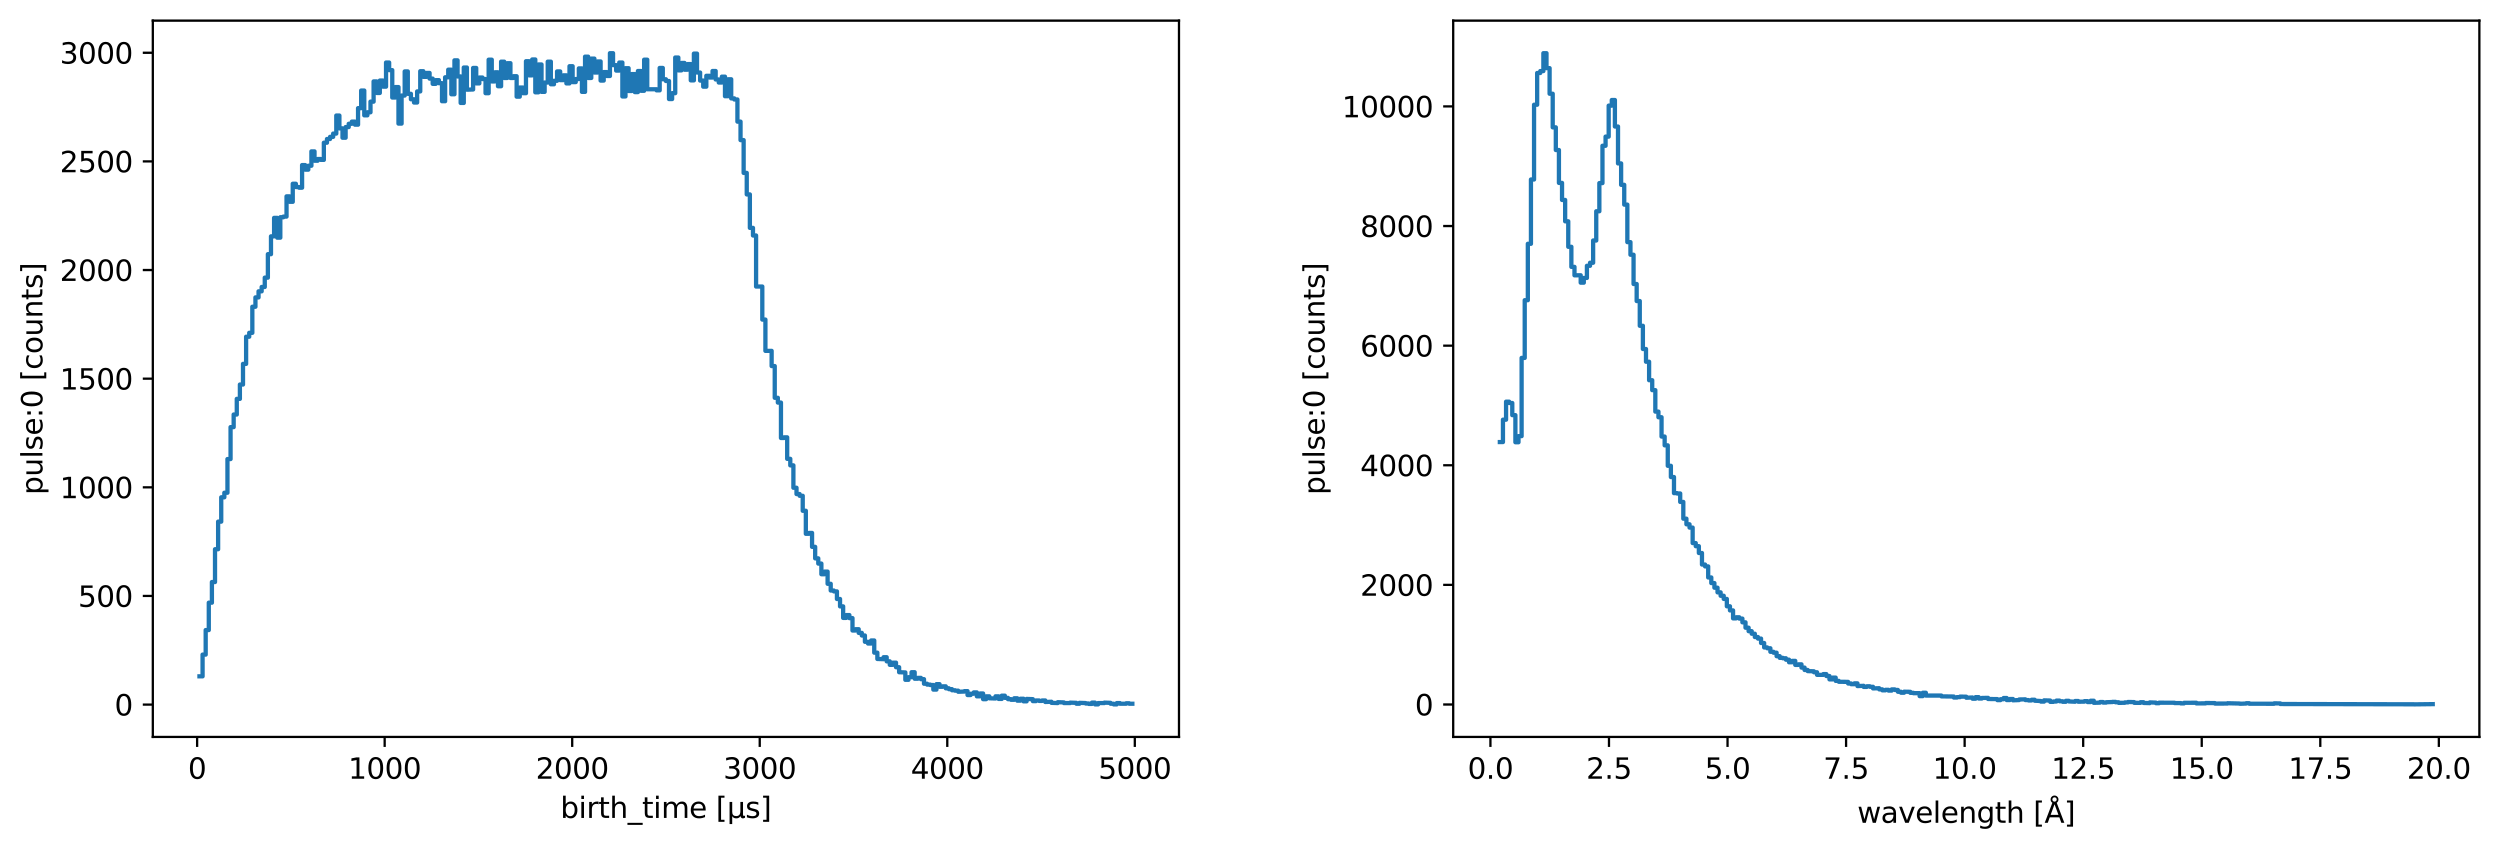 <?xml version="1.0" encoding="utf-8" standalone="no"?>
<!DOCTYPE svg PUBLIC "-//W3C//DTD SVG 1.1//EN"
  "http://www.w3.org/Graphics/SVG/1.1/DTD/svg11.dtd">
<svg xmlns:xlink="http://www.w3.org/1999/xlink" width="872.4pt" height="296.4pt" viewBox="0 0 872.4 296.4" xmlns="http://www.w3.org/2000/svg" version="1.1">
 <defs>
  <style type="text/css">*{stroke-linejoin: round; stroke-linecap: butt}</style>
 </defs>
 <g id="figure_1">
  <g id="patch_1">
   <path d="M 0 296.4 
L 872.4 296.4 
L 872.4 0 
L 0 0 
z
" style="fill: #ffffff"/>
  </g>
  <g id="axes_1">
   <g id="patch_2">
    <path d="M 53.328 257.159 
L 411.419 257.159 
L 411.419 7.2 
L 53.328 7.2 
z
" style="fill: #ffffff"/>
   </g>
   <g id="matplotlib.axis_1">
    <g id="xtick_1">
     <g id="line2d_1">
      <defs>
       <path id="m3164c99d80" d="M 0 0 
L 0 3.5 
" style="stroke: #000000; stroke-width: 0.8"/>
      </defs>
      <g>
       <use xlink:href="#m3164c99d80" x="68.789" y="257.159" style="stroke: #000000; stroke-width: 0.8"/>
      </g>
     </g>
     <g id="text_1">
      <!-- 0 -->
      <g transform="translate(65.608 271.757) scale(0.1 -0.1)">
       <defs>
        <path id="DejaVuSans-30" d="M 2034 4250 
Q 1547 4250 1301 3770 
Q 1056 3291 1056 2328 
Q 1056 1369 1301 889 
Q 1547 409 2034 409 
Q 2525 409 2770 889 
Q 3016 1369 3016 2328 
Q 3016 3291 2770 3770 
Q 2525 4250 2034 4250 
z
M 2034 4750 
Q 2819 4750 3233 4129 
Q 3647 3509 3647 2328 
Q 3647 1150 3233 529 
Q 2819 -91 2034 -91 
Q 1250 -91 836 529 
Q 422 1150 422 2328 
Q 422 3509 836 4129 
Q 1250 4750 2034 4750 
z
" transform="scale(0.016)"/>
       </defs>
       <use xlink:href="#DejaVuSans-30"/>
      </g>
     </g>
    </g>
    <g id="xtick_2">
     <g id="line2d_2">
      <g>
       <use xlink:href="#m3164c99d80" x="134.232" y="257.159" style="stroke: #000000; stroke-width: 0.8"/>
      </g>
     </g>
     <g id="text_2">
      <!-- 1000 -->
      <g transform="translate(121.507 271.757) scale(0.1 -0.1)">
       <defs>
        <path id="DejaVuSans-31" d="M 794 531 
L 1825 531 
L 1825 4091 
L 703 3866 
L 703 4441 
L 1819 4666 
L 2450 4666 
L 2450 531 
L 3481 531 
L 3481 0 
L 794 0 
L 794 531 
z
" transform="scale(0.016)"/>
       </defs>
       <use xlink:href="#DejaVuSans-31"/>
       <use xlink:href="#DejaVuSans-30" transform="translate(63.623 0)"/>
       <use xlink:href="#DejaVuSans-30" transform="translate(127.246 0)"/>
       <use xlink:href="#DejaVuSans-30" transform="translate(190.869 0)"/>
      </g>
     </g>
    </g>
    <g id="xtick_3">
     <g id="line2d_3">
      <g>
       <use xlink:href="#m3164c99d80" x="199.675" y="257.159" style="stroke: #000000; stroke-width: 0.8"/>
      </g>
     </g>
     <g id="text_3">
      <!-- 2000 -->
      <g transform="translate(186.95 271.757) scale(0.1 -0.1)">
       <defs>
        <path id="DejaVuSans-32" d="M 1228 531 
L 3431 531 
L 3431 0 
L 469 0 
L 469 531 
Q 828 903 1448 1529 
Q 2069 2156 2228 2338 
Q 2531 2678 2651 2914 
Q 2772 3150 2772 3378 
Q 2772 3750 2511 3984 
Q 2250 4219 1831 4219 
Q 1534 4219 1204 4116 
Q 875 4013 500 3803 
L 500 4441 
Q 881 4594 1212 4672 
Q 1544 4750 1819 4750 
Q 2544 4750 2975 4387 
Q 3406 4025 3406 3419 
Q 3406 3131 3298 2873 
Q 3191 2616 2906 2266 
Q 2828 2175 2409 1742 
Q 1991 1309 1228 531 
z
" transform="scale(0.016)"/>
       </defs>
       <use xlink:href="#DejaVuSans-32"/>
       <use xlink:href="#DejaVuSans-30" transform="translate(63.623 0)"/>
       <use xlink:href="#DejaVuSans-30" transform="translate(127.246 0)"/>
       <use xlink:href="#DejaVuSans-30" transform="translate(190.869 0)"/>
      </g>
     </g>
    </g>
    <g id="xtick_4">
     <g id="line2d_4">
      <g>
       <use xlink:href="#m3164c99d80" x="265.117" y="257.159" style="stroke: #000000; stroke-width: 0.8"/>
      </g>
     </g>
     <g id="text_4">
      <!-- 3000 -->
      <g transform="translate(252.392 271.757) scale(0.1 -0.1)">
       <defs>
        <path id="DejaVuSans-33" d="M 2597 2516 
Q 3050 2419 3304 2112 
Q 3559 1806 3559 1356 
Q 3559 666 3084 287 
Q 2609 -91 1734 -91 
Q 1441 -91 1130 -33 
Q 819 25 488 141 
L 488 750 
Q 750 597 1062 519 
Q 1375 441 1716 441 
Q 2309 441 2620 675 
Q 2931 909 2931 1356 
Q 2931 1769 2642 2001 
Q 2353 2234 1838 2234 
L 1294 2234 
L 1294 2753 
L 1863 2753 
Q 2328 2753 2575 2939 
Q 2822 3125 2822 3475 
Q 2822 3834 2567 4026 
Q 2313 4219 1838 4219 
Q 1578 4219 1281 4162 
Q 984 4106 628 3988 
L 628 4550 
Q 988 4650 1302 4700 
Q 1616 4750 1894 4750 
Q 2613 4750 3031 4423 
Q 3450 4097 3450 3541 
Q 3450 3153 3228 2886 
Q 3006 2619 2597 2516 
z
" transform="scale(0.016)"/>
       </defs>
       <use xlink:href="#DejaVuSans-33"/>
       <use xlink:href="#DejaVuSans-30" transform="translate(63.623 0)"/>
       <use xlink:href="#DejaVuSans-30" transform="translate(127.246 0)"/>
       <use xlink:href="#DejaVuSans-30" transform="translate(190.869 0)"/>
      </g>
     </g>
    </g>
    <g id="xtick_5">
     <g id="line2d_5">
      <g>
       <use xlink:href="#m3164c99d80" x="330.56" y="257.159" style="stroke: #000000; stroke-width: 0.8"/>
      </g>
     </g>
     <g id="text_5">
      <!-- 4000 -->
      <g transform="translate(317.835 271.757) scale(0.1 -0.1)">
       <defs>
        <path id="DejaVuSans-34" d="M 2419 4116 
L 825 1625 
L 2419 1625 
L 2419 4116 
z
M 2253 4666 
L 3047 4666 
L 3047 1625 
L 3713 1625 
L 3713 1100 
L 3047 1100 
L 3047 0 
L 2419 0 
L 2419 1100 
L 313 1100 
L 313 1709 
L 2253 4666 
z
" transform="scale(0.016)"/>
       </defs>
       <use xlink:href="#DejaVuSans-34"/>
       <use xlink:href="#DejaVuSans-30" transform="translate(63.623 0)"/>
       <use xlink:href="#DejaVuSans-30" transform="translate(127.246 0)"/>
       <use xlink:href="#DejaVuSans-30" transform="translate(190.869 0)"/>
      </g>
     </g>
    </g>
    <g id="xtick_6">
     <g id="line2d_6">
      <g>
       <use xlink:href="#m3164c99d80" x="396.003" y="257.159" style="stroke: #000000; stroke-width: 0.8"/>
      </g>
     </g>
     <g id="text_6">
      <!-- 5000 -->
      <g transform="translate(383.278 271.757) scale(0.1 -0.1)">
       <defs>
        <path id="DejaVuSans-35" d="M 691 4666 
L 3169 4666 
L 3169 4134 
L 1269 4134 
L 1269 2991 
Q 1406 3038 1543 3061 
Q 1681 3084 1819 3084 
Q 2600 3084 3056 2656 
Q 3513 2228 3513 1497 
Q 3513 744 3044 326 
Q 2575 -91 1722 -91 
Q 1428 -91 1123 -41 
Q 819 9 494 109 
L 494 744 
Q 775 591 1075 516 
Q 1375 441 1709 441 
Q 2250 441 2565 725 
Q 2881 1009 2881 1497 
Q 2881 1984 2565 2268 
Q 2250 2553 1709 2553 
Q 1456 2553 1204 2497 
Q 953 2441 691 2322 
L 691 4666 
z
" transform="scale(0.016)"/>
       </defs>
       <use xlink:href="#DejaVuSans-35"/>
       <use xlink:href="#DejaVuSans-30" transform="translate(63.623 0)"/>
       <use xlink:href="#DejaVuSans-30" transform="translate(127.246 0)"/>
       <use xlink:href="#DejaVuSans-30" transform="translate(190.869 0)"/>
      </g>
     </g>
    </g>
    <g id="text_7">
     <!-- birth_time [µs] -->
     <g transform="translate(195.553 285.435) scale(0.1 -0.1)">
      <defs>
       <path id="DejaVuSans-62" d="M 3116 1747 
Q 3116 2381 2855 2742 
Q 2594 3103 2138 3103 
Q 1681 3103 1420 2742 
Q 1159 2381 1159 1747 
Q 1159 1113 1420 752 
Q 1681 391 2138 391 
Q 2594 391 2855 752 
Q 3116 1113 3116 1747 
z
M 1159 2969 
Q 1341 3281 1617 3432 
Q 1894 3584 2278 3584 
Q 2916 3584 3314 3078 
Q 3713 2572 3713 1747 
Q 3713 922 3314 415 
Q 2916 -91 2278 -91 
Q 1894 -91 1617 61 
Q 1341 213 1159 525 
L 1159 0 
L 581 0 
L 581 4863 
L 1159 4863 
L 1159 2969 
z
" transform="scale(0.016)"/>
       <path id="DejaVuSans-69" d="M 603 3500 
L 1178 3500 
L 1178 0 
L 603 0 
L 603 3500 
z
M 603 4863 
L 1178 4863 
L 1178 4134 
L 603 4134 
L 603 4863 
z
" transform="scale(0.016)"/>
       <path id="DejaVuSans-72" d="M 2631 2963 
Q 2534 3019 2420 3045 
Q 2306 3072 2169 3072 
Q 1681 3072 1420 2755 
Q 1159 2438 1159 1844 
L 1159 0 
L 581 0 
L 581 3500 
L 1159 3500 
L 1159 2956 
Q 1341 3275 1631 3429 
Q 1922 3584 2338 3584 
Q 2397 3584 2469 3576 
Q 2541 3569 2628 3553 
L 2631 2963 
z
" transform="scale(0.016)"/>
       <path id="DejaVuSans-74" d="M 1172 4494 
L 1172 3500 
L 2356 3500 
L 2356 3053 
L 1172 3053 
L 1172 1153 
Q 1172 725 1289 603 
Q 1406 481 1766 481 
L 2356 481 
L 2356 0 
L 1766 0 
Q 1100 0 847 248 
Q 594 497 594 1153 
L 594 3053 
L 172 3053 
L 172 3500 
L 594 3500 
L 594 4494 
L 1172 4494 
z
" transform="scale(0.016)"/>
       <path id="DejaVuSans-68" d="M 3513 2113 
L 3513 0 
L 2938 0 
L 2938 2094 
Q 2938 2591 2744 2837 
Q 2550 3084 2163 3084 
Q 1697 3084 1428 2787 
Q 1159 2491 1159 1978 
L 1159 0 
L 581 0 
L 581 4863 
L 1159 4863 
L 1159 2956 
Q 1366 3272 1645 3428 
Q 1925 3584 2291 3584 
Q 2894 3584 3203 3211 
Q 3513 2838 3513 2113 
z
" transform="scale(0.016)"/>
       <path id="DejaVuSans-5f" d="M 3263 -1063 
L 3263 -1509 
L -63 -1509 
L -63 -1063 
L 3263 -1063 
z
" transform="scale(0.016)"/>
       <path id="DejaVuSans-6d" d="M 3328 2828 
Q 3544 3216 3844 3400 
Q 4144 3584 4550 3584 
Q 5097 3584 5394 3201 
Q 5691 2819 5691 2113 
L 5691 0 
L 5113 0 
L 5113 2094 
Q 5113 2597 4934 2840 
Q 4756 3084 4391 3084 
Q 3944 3084 3684 2787 
Q 3425 2491 3425 1978 
L 3425 0 
L 2847 0 
L 2847 2094 
Q 2847 2600 2669 2842 
Q 2491 3084 2119 3084 
Q 1678 3084 1418 2786 
Q 1159 2488 1159 1978 
L 1159 0 
L 581 0 
L 581 3500 
L 1159 3500 
L 1159 2956 
Q 1356 3278 1631 3431 
Q 1906 3584 2284 3584 
Q 2666 3584 2933 3390 
Q 3200 3197 3328 2828 
z
" transform="scale(0.016)"/>
       <path id="DejaVuSans-65" d="M 3597 1894 
L 3597 1613 
L 953 1613 
Q 991 1019 1311 708 
Q 1631 397 2203 397 
Q 2534 397 2845 478 
Q 3156 559 3463 722 
L 3463 178 
Q 3153 47 2828 -22 
Q 2503 -91 2169 -91 
Q 1331 -91 842 396 
Q 353 884 353 1716 
Q 353 2575 817 3079 
Q 1281 3584 2069 3584 
Q 2775 3584 3186 3129 
Q 3597 2675 3597 1894 
z
M 3022 2063 
Q 3016 2534 2758 2815 
Q 2500 3097 2075 3097 
Q 1594 3097 1305 2825 
Q 1016 2553 972 2059 
L 3022 2063 
z
" transform="scale(0.016)"/>
       <path id="DejaVuSans-20" transform="scale(0.016)"/>
       <path id="DejaVuSans-5b" d="M 550 4863 
L 1875 4863 
L 1875 4416 
L 1125 4416 
L 1125 -397 
L 1875 -397 
L 1875 -844 
L 550 -844 
L 550 4863 
z
" transform="scale(0.016)"/>
       <path id="DejaVuSans-b5" d="M 544 -1331 
L 544 3500 
L 1119 3500 
L 1119 1325 
Q 1119 872 1334 640 
Q 1550 409 1972 409 
Q 2434 409 2667 671 
Q 2900 934 2900 1459 
L 2900 3500 
L 3475 3500 
L 3475 806 
Q 3475 619 3529 530 
Q 3584 441 3700 441 
Q 3728 441 3778 458 
Q 3828 475 3916 513 
L 3916 50 
Q 3788 -22 3673 -56 
Q 3559 -91 3450 -91 
Q 3234 -91 3106 31 
Q 2978 153 2931 403 
Q 2775 156 2548 32 
Q 2322 -91 2016 -91 
Q 1697 -91 1473 31 
Q 1250 153 1119 397 
L 1119 -1331 
L 544 -1331 
z
" transform="scale(0.016)"/>
       <path id="DejaVuSans-73" d="M 2834 3397 
L 2834 2853 
Q 2591 2978 2328 3040 
Q 2066 3103 1784 3103 
Q 1356 3103 1142 2972 
Q 928 2841 928 2578 
Q 928 2378 1081 2264 
Q 1234 2150 1697 2047 
L 1894 2003 
Q 2506 1872 2764 1633 
Q 3022 1394 3022 966 
Q 3022 478 2636 193 
Q 2250 -91 1575 -91 
Q 1294 -91 989 -36 
Q 684 19 347 128 
L 347 722 
Q 666 556 975 473 
Q 1284 391 1588 391 
Q 1994 391 2212 530 
Q 2431 669 2431 922 
Q 2431 1156 2273 1281 
Q 2116 1406 1581 1522 
L 1381 1569 
Q 847 1681 609 1914 
Q 372 2147 372 2553 
Q 372 3047 722 3315 
Q 1072 3584 1716 3584 
Q 2034 3584 2315 3537 
Q 2597 3491 2834 3397 
z
" transform="scale(0.016)"/>
       <path id="DejaVuSans-5d" d="M 1947 4863 
L 1947 -844 
L 622 -844 
L 622 -397 
L 1369 -397 
L 1369 4416 
L 622 4416 
L 622 4863 
L 1947 4863 
z
" transform="scale(0.016)"/>
      </defs>
      <use xlink:href="#DejaVuSans-62"/>
      <use xlink:href="#DejaVuSans-69" transform="translate(63.477 0)"/>
      <use xlink:href="#DejaVuSans-72" transform="translate(91.26 0)"/>
      <use xlink:href="#DejaVuSans-74" transform="translate(132.373 0)"/>
      <use xlink:href="#DejaVuSans-68" transform="translate(171.582 0)"/>
      <use xlink:href="#DejaVuSans-5f" transform="translate(234.961 0)"/>
      <use xlink:href="#DejaVuSans-74" transform="translate(284.961 0)"/>
      <use xlink:href="#DejaVuSans-69" transform="translate(324.17 0)"/>
      <use xlink:href="#DejaVuSans-6d" transform="translate(351.953 0)"/>
      <use xlink:href="#DejaVuSans-65" transform="translate(449.365 0)"/>
      <use xlink:href="#DejaVuSans-20" transform="translate(510.889 0)"/>
      <use xlink:href="#DejaVuSans-5b" transform="translate(542.676 0)"/>
      <use xlink:href="#DejaVuSans-b5" transform="translate(581.689 0)"/>
      <use xlink:href="#DejaVuSans-73" transform="translate(645.312 0)"/>
      <use xlink:href="#DejaVuSans-5d" transform="translate(697.412 0)"/>
     </g>
    </g>
   </g>
   <g id="matplotlib.axis_2">
    <g id="ytick_1">
     <g id="line2d_7">
      <defs>
       <path id="m2132a48e85" d="M 0 0 
L -3.5 0 
" style="stroke: #000000; stroke-width: 0.8"/>
      </defs>
      <g>
       <use xlink:href="#m2132a48e85" x="53.328" y="245.873" style="stroke: #000000; stroke-width: 0.8"/>
      </g>
     </g>
     <g id="text_8">
      <!-- 0 -->
      <g transform="translate(39.966 249.672) scale(0.1 -0.1)">
       <use xlink:href="#DejaVuSans-30"/>
      </g>
     </g>
    </g>
    <g id="ytick_2">
     <g id="line2d_8">
      <g>
       <use xlink:href="#m2132a48e85" x="53.328" y="207.962" style="stroke: #000000; stroke-width: 0.8"/>
      </g>
     </g>
     <g id="text_9">
      <!-- 500 -->
      <g transform="translate(27.241 211.762) scale(0.1 -0.1)">
       <use xlink:href="#DejaVuSans-35"/>
       <use xlink:href="#DejaVuSans-30" transform="translate(63.623 0)"/>
       <use xlink:href="#DejaVuSans-30" transform="translate(127.246 0)"/>
      </g>
     </g>
    </g>
    <g id="ytick_3">
     <g id="line2d_9">
      <g>
       <use xlink:href="#m2132a48e85" x="53.328" y="170.052" style="stroke: #000000; stroke-width: 0.8"/>
      </g>
     </g>
     <g id="text_10">
      <!-- 1000 -->
      <g transform="translate(20.878 173.851) scale(0.1 -0.1)">
       <use xlink:href="#DejaVuSans-31"/>
       <use xlink:href="#DejaVuSans-30" transform="translate(63.623 0)"/>
       <use xlink:href="#DejaVuSans-30" transform="translate(127.246 0)"/>
       <use xlink:href="#DejaVuSans-30" transform="translate(190.869 0)"/>
      </g>
     </g>
    </g>
    <g id="ytick_4">
     <g id="line2d_10">
      <g>
       <use xlink:href="#m2132a48e85" x="53.328" y="132.142" style="stroke: #000000; stroke-width: 0.8"/>
      </g>
     </g>
     <g id="text_11">
      <!-- 1500 -->
      <g transform="translate(20.878 135.941) scale(0.1 -0.1)">
       <use xlink:href="#DejaVuSans-31"/>
       <use xlink:href="#DejaVuSans-35" transform="translate(63.623 0)"/>
       <use xlink:href="#DejaVuSans-30" transform="translate(127.246 0)"/>
       <use xlink:href="#DejaVuSans-30" transform="translate(190.869 0)"/>
      </g>
     </g>
    </g>
    <g id="ytick_5">
     <g id="line2d_11">
      <g>
       <use xlink:href="#m2132a48e85" x="53.328" y="94.231" style="stroke: #000000; stroke-width: 0.8"/>
      </g>
     </g>
     <g id="text_12">
      <!-- 2000 -->
      <g transform="translate(20.878 98.03) scale(0.1 -0.1)">
       <use xlink:href="#DejaVuSans-32"/>
       <use xlink:href="#DejaVuSans-30" transform="translate(63.623 0)"/>
       <use xlink:href="#DejaVuSans-30" transform="translate(127.246 0)"/>
       <use xlink:href="#DejaVuSans-30" transform="translate(190.869 0)"/>
      </g>
     </g>
    </g>
    <g id="ytick_6">
     <g id="line2d_12">
      <g>
       <use xlink:href="#m2132a48e85" x="53.328" y="56.321" style="stroke: #000000; stroke-width: 0.8"/>
      </g>
     </g>
     <g id="text_13">
      <!-- 2500 -->
      <g transform="translate(20.878 60.12) scale(0.1 -0.1)">
       <use xlink:href="#DejaVuSans-32"/>
       <use xlink:href="#DejaVuSans-35" transform="translate(63.623 0)"/>
       <use xlink:href="#DejaVuSans-30" transform="translate(127.246 0)"/>
       <use xlink:href="#DejaVuSans-30" transform="translate(190.869 0)"/>
      </g>
     </g>
    </g>
    <g id="ytick_7">
     <g id="line2d_13">
      <g>
       <use xlink:href="#m2132a48e85" x="53.328" y="18.41" style="stroke: #000000; stroke-width: 0.8"/>
      </g>
     </g>
     <g id="text_14">
      <!-- 3000 -->
      <g transform="translate(20.878 22.209) scale(0.1 -0.1)">
       <use xlink:href="#DejaVuSans-33"/>
       <use xlink:href="#DejaVuSans-30" transform="translate(63.623 0)"/>
       <use xlink:href="#DejaVuSans-30" transform="translate(127.246 0)"/>
       <use xlink:href="#DejaVuSans-30" transform="translate(190.869 0)"/>
      </g>
     </g>
    </g>
    <g id="text_15">
     <!-- pulse:0 [counts] -->
     <g transform="translate(14.798 172.66) rotate(-90) scale(0.1 -0.1)">
      <defs>
       <path id="DejaVuSans-70" d="M 1159 525 
L 1159 -1331 
L 581 -1331 
L 581 3500 
L 1159 3500 
L 1159 2969 
Q 1341 3281 1617 3432 
Q 1894 3584 2278 3584 
Q 2916 3584 3314 3078 
Q 3713 2572 3713 1747 
Q 3713 922 3314 415 
Q 2916 -91 2278 -91 
Q 1894 -91 1617 61 
Q 1341 213 1159 525 
z
M 3116 1747 
Q 3116 2381 2855 2742 
Q 2594 3103 2138 3103 
Q 1681 3103 1420 2742 
Q 1159 2381 1159 1747 
Q 1159 1113 1420 752 
Q 1681 391 2138 391 
Q 2594 391 2855 752 
Q 3116 1113 3116 1747 
z
" transform="scale(0.016)"/>
       <path id="DejaVuSans-75" d="M 544 1381 
L 544 3500 
L 1119 3500 
L 1119 1403 
Q 1119 906 1312 657 
Q 1506 409 1894 409 
Q 2359 409 2629 706 
Q 2900 1003 2900 1516 
L 2900 3500 
L 3475 3500 
L 3475 0 
L 2900 0 
L 2900 538 
Q 2691 219 2414 64 
Q 2138 -91 1772 -91 
Q 1169 -91 856 284 
Q 544 659 544 1381 
z
M 1991 3584 
L 1991 3584 
z
" transform="scale(0.016)"/>
       <path id="DejaVuSans-6c" d="M 603 4863 
L 1178 4863 
L 1178 0 
L 603 0 
L 603 4863 
z
" transform="scale(0.016)"/>
       <path id="DejaVuSans-3a" d="M 750 794 
L 1409 794 
L 1409 0 
L 750 0 
L 750 794 
z
M 750 3309 
L 1409 3309 
L 1409 2516 
L 750 2516 
L 750 3309 
z
" transform="scale(0.016)"/>
       <path id="DejaVuSans-63" d="M 3122 3366 
L 3122 2828 
Q 2878 2963 2633 3030 
Q 2388 3097 2138 3097 
Q 1578 3097 1268 2742 
Q 959 2388 959 1747 
Q 959 1106 1268 751 
Q 1578 397 2138 397 
Q 2388 397 2633 464 
Q 2878 531 3122 666 
L 3122 134 
Q 2881 22 2623 -34 
Q 2366 -91 2075 -91 
Q 1284 -91 818 406 
Q 353 903 353 1747 
Q 353 2603 823 3093 
Q 1294 3584 2113 3584 
Q 2378 3584 2631 3529 
Q 2884 3475 3122 3366 
z
" transform="scale(0.016)"/>
       <path id="DejaVuSans-6f" d="M 1959 3097 
Q 1497 3097 1228 2736 
Q 959 2375 959 1747 
Q 959 1119 1226 758 
Q 1494 397 1959 397 
Q 2419 397 2687 759 
Q 2956 1122 2956 1747 
Q 2956 2369 2687 2733 
Q 2419 3097 1959 3097 
z
M 1959 3584 
Q 2709 3584 3137 3096 
Q 3566 2609 3566 1747 
Q 3566 888 3137 398 
Q 2709 -91 1959 -91 
Q 1206 -91 779 398 
Q 353 888 353 1747 
Q 353 2609 779 3096 
Q 1206 3584 1959 3584 
z
" transform="scale(0.016)"/>
       <path id="DejaVuSans-6e" d="M 3513 2113 
L 3513 0 
L 2938 0 
L 2938 2094 
Q 2938 2591 2744 2837 
Q 2550 3084 2163 3084 
Q 1697 3084 1428 2787 
Q 1159 2491 1159 1978 
L 1159 0 
L 581 0 
L 581 3500 
L 1159 3500 
L 1159 2956 
Q 1366 3272 1645 3428 
Q 1925 3584 2291 3584 
Q 2894 3584 3203 3211 
Q 3513 2838 3513 2113 
z
" transform="scale(0.016)"/>
      </defs>
      <use xlink:href="#DejaVuSans-70"/>
      <use xlink:href="#DejaVuSans-75" transform="translate(63.477 0)"/>
      <use xlink:href="#DejaVuSans-6c" transform="translate(126.855 0)"/>
      <use xlink:href="#DejaVuSans-73" transform="translate(154.639 0)"/>
      <use xlink:href="#DejaVuSans-65" transform="translate(206.738 0)"/>
      <use xlink:href="#DejaVuSans-3a" transform="translate(268.262 0)"/>
      <use xlink:href="#DejaVuSans-30" transform="translate(301.953 0)"/>
      <use xlink:href="#DejaVuSans-20" transform="translate(365.576 0)"/>
      <use xlink:href="#DejaVuSans-5b" transform="translate(397.363 0)"/>
      <use xlink:href="#DejaVuSans-63" transform="translate(436.377 0)"/>
      <use xlink:href="#DejaVuSans-6f" transform="translate(491.357 0)"/>
      <use xlink:href="#DejaVuSans-75" transform="translate(552.539 0)"/>
      <use xlink:href="#DejaVuSans-6e" transform="translate(615.918 0)"/>
      <use xlink:href="#DejaVuSans-74" transform="translate(679.297 0)"/>
      <use xlink:href="#DejaVuSans-73" transform="translate(718.506 0)"/>
      <use xlink:href="#DejaVuSans-5d" transform="translate(770.605 0)"/>
     </g>
    </g>
   </g>
   <g id="line2d_14">
    <path d="M 69.605 236.016 
L 70.69 236.016 
L 70.69 228.434 
L 71.775 228.434 
L 71.775 219.866 
L 72.86 219.866 
L 72.86 210.313 
L 73.945 210.313 
L 73.945 203.11 
L 75.031 203.11 
L 75.031 191.661 
L 76.116 191.661 
L 76.116 182.032 
L 77.201 182.032 
L 77.201 173.54 
L 78.286 173.54 
L 78.286 171.948 
L 79.371 171.948 
L 79.371 160.195 
L 80.456 160.195 
L 80.456 149.05 
L 81.541 149.05 
L 81.541 144.652 
L 82.626 144.652 
L 82.626 139.193 
L 83.712 139.193 
L 83.712 134.189 
L 84.797 134.189 
L 84.797 126.986 
L 85.882 126.986 
L 85.882 117.508 
L 86.967 117.508 
L 86.967 116.143 
L 88.052 116.143 
L 88.052 107.045 
L 89.137 107.045 
L 89.137 103.785 
L 90.222 103.785 
L 90.222 101.662 
L 91.307 101.662 
L 91.307 100.145 
L 92.393 100.145 
L 92.393 96.885 
L 93.478 96.885 
L 93.478 88.696 
L 94.563 88.696 
L 94.563 82.479 
L 95.648 82.479 
L 95.648 76.034 
L 96.733 76.034 
L 96.733 82.934 
L 97.818 82.934 
L 97.818 75.807 
L 98.903 75.807 
L 98.903 75.579 
L 99.988 75.579 
L 99.988 68.528 
L 101.074 68.528 
L 101.074 70.423 
L 102.159 70.423 
L 102.159 64.13 
L 103.244 64.13 
L 103.244 65.267 
L 104.329 65.267 
L 104.329 65.495 
L 105.414 65.495 
L 105.414 57.61 
L 106.499 57.61 
L 106.499 59.202 
L 107.584 59.202 
L 107.584 57.837 
L 108.669 57.837 
L 108.669 52.833 
L 109.754 52.833 
L 109.754 56.093 
L 110.84 56.093 
L 110.84 55.487 
L 111.925 55.487 
L 111.925 55.79 
L 113.01 55.79 
L 113.01 49.8 
L 114.095 49.8 
L 114.095 48.511 
L 115.18 48.511 
L 115.18 47.753 
L 116.265 47.753 
L 116.265 46.616 
L 117.35 46.616 
L 117.35 40.322 
L 118.435 40.322 
L 118.435 44.796 
L 119.521 44.796 
L 119.521 48.056 
L 120.606 48.056 
L 120.606 44.341 
L 121.691 44.341 
L 121.691 43.204 
L 122.776 43.204 
L 122.776 42.445 
L 123.861 42.445 
L 123.861 43.507 
L 124.946 43.507 
L 124.946 37.744 
L 126.031 37.744 
L 126.031 31.603 
L 127.116 31.603 
L 127.116 40.247 
L 128.202 40.247 
L 128.202 39.185 
L 129.287 39.185 
L 129.287 35.47 
L 130.372 35.47 
L 130.372 28.418 
L 131.457 28.418 
L 131.457 32.437 
L 132.542 32.437 
L 132.542 28.115 
L 133.627 28.115 
L 133.627 30.238 
L 134.712 30.238 
L 134.712 21.822 
L 135.797 21.822 
L 135.797 24.476 
L 136.883 24.476 
L 136.883 34.029 
L 137.968 34.029 
L 137.968 30.39 
L 139.053 30.39 
L 139.053 43.128 
L 140.138 43.128 
L 140.138 33.347 
L 141.223 33.347 
L 141.223 24.931 
L 142.308 24.931 
L 142.308 32.74 
L 143.393 32.74 
L 143.393 34.636 
L 144.478 34.636 
L 144.478 35.773 
L 145.564 35.773 
L 145.564 31.906 
L 146.649 31.906 
L 146.649 24.855 
L 147.734 24.855 
L 147.734 26.826 
L 148.819 26.826 
L 148.819 25.461 
L 149.904 25.461 
L 149.904 27.433 
L 150.989 27.433 
L 150.989 29.253 
L 152.074 29.253 
L 152.074 27.964 
L 153.159 27.964 
L 153.159 29.025 
L 154.245 29.025 
L 154.245 35.318 
L 155.33 35.318 
L 155.33 26.978 
L 156.415 26.978 
L 156.415 24.324 
L 157.5 24.324 
L 157.5 32.892 
L 158.585 32.892 
L 158.585 21.064 
L 159.67 21.064 
L 159.67 26.675 
L 160.755 26.675 
L 160.755 35.925 
L 161.84 35.925 
L 161.84 23.566 
L 162.925 23.566 
L 162.925 31.3 
L 165.096 31.224 
L 165.096 23.718 
L 166.181 23.718 
L 166.181 29.101 
L 167.266 29.101 
L 167.266 27.054 
L 168.351 27.054 
L 168.351 27.584 
L 169.436 27.584 
L 169.436 32.513 
L 170.521 32.513 
L 170.521 20.836 
L 171.606 20.836 
L 171.606 28.418 
L 172.692 28.418 
L 172.692 25.234 
L 173.777 25.234 
L 173.777 30.087 
L 174.862 30.087 
L 174.862 21.519 
L 175.947 21.519 
L 175.947 27.205 
L 177.032 27.205 
L 177.032 22.05 
L 178.117 22.05 
L 178.117 27.205 
L 179.202 27.205 
L 179.202 26.599 
L 180.287 26.599 
L 180.287 33.726 
L 181.373 33.726 
L 181.373 30.541 
L 182.458 30.541 
L 182.458 32.513 
L 183.543 32.513 
L 183.543 21.367 
L 184.628 21.367 
L 184.628 26.296 
L 185.713 26.296 
L 185.713 20.761 
L 186.798 20.761 
L 186.798 32.21 
L 187.883 32.21 
L 187.883 22.504 
L 188.968 22.504 
L 188.968 32.058 
L 190.054 32.058 
L 190.054 28.798 
L 191.139 28.798 
L 191.139 21.519 
L 192.224 21.519 
L 192.224 29.404 
L 193.309 29.404 
L 193.309 28.191 
L 194.394 28.191 
L 194.394 24.931 
L 195.479 24.931 
L 195.479 27.964 
L 196.564 27.964 
L 196.564 26.296 
L 197.649 26.296 
L 197.649 29.101 
L 198.735 29.101 
L 198.735 23.111 
L 199.82 23.111 
L 199.82 28.646 
L 200.905 28.646 
L 200.905 27.584 
L 201.99 27.584 
L 201.99 23.869 
L 203.075 23.869 
L 203.075 32.058 
L 204.16 32.058 
L 204.16 19.775 
L 205.245 19.775 
L 205.245 27.205 
L 206.33 27.205 
L 206.33 20.457 
L 207.416 20.457 
L 207.416 25.31 
L 208.501 25.31 
L 208.501 21.443 
L 209.586 21.443 
L 209.586 28.115 
L 210.671 28.115 
L 210.671 25.158 
L 211.756 25.158 
L 211.756 26.523 
L 212.841 26.523 
L 212.841 18.562 
L 213.926 18.562 
L 213.926 22.732 
L 215.011 22.732 
L 215.011 24.627 
L 216.096 24.627 
L 216.096 21.822 
L 217.182 21.822 
L 217.182 33.65 
L 218.267 33.65 
L 218.267 23.793 
L 219.352 23.793 
L 219.352 31.755 
L 220.437 31.755 
L 220.437 25.841 
L 221.522 25.841 
L 221.522 32.134 
L 222.607 32.134 
L 222.607 24.779 
L 223.692 24.779 
L 223.692 31.679 
L 224.777 31.679 
L 224.777 20.836 
L 225.863 20.836 
L 225.863 31.148 
L 229.118 31.148 
L 229.118 31.527 
L 230.203 31.527 
L 230.203 23.718 
L 231.288 23.718 
L 231.288 27.66 
L 232.373 27.66 
L 232.373 28.267 
L 233.458 28.267 
L 233.458 34.56 
L 234.544 34.56 
L 234.544 32.513 
L 235.629 32.513 
L 235.629 20.078 
L 236.714 20.078 
L 236.714 24.552 
L 237.799 24.552 
L 237.799 21.974 
L 238.884 21.974 
L 238.884 24.324 
L 239.969 24.324 
L 239.969 22.353 
L 241.054 22.353 
L 241.054 28.039 
L 242.139 28.039 
L 242.139 18.713 
L 243.225 18.713 
L 243.225 25.31 
L 244.31 25.31 
L 244.31 28.115 
L 245.395 28.115 
L 245.395 30.238 
L 246.48 30.238 
L 246.48 26.447 
L 247.565 26.447 
L 247.565 27.054 
L 248.65 27.054 
L 248.65 24.779 
L 249.735 24.779 
L 249.735 27.736 
L 250.82 27.736 
L 250.82 28.798 
L 251.906 28.798 
L 251.906 26.75 
L 252.991 26.75 
L 252.991 33.574 
L 254.076 33.574 
L 254.076 27.66 
L 255.161 27.66 
L 255.161 34.333 
L 256.246 34.333 
L 256.246 34.712 
L 257.331 34.712 
L 257.331 42.445 
L 258.416 42.445 
L 258.416 48.89 
L 259.501 48.89 
L 259.501 60.339 
L 260.586 60.339 
L 260.586 67.845 
L 261.672 67.845 
L 261.672 79.522 
L 262.757 79.522 
L 262.757 82.176 
L 263.842 82.176 
L 263.842 99.993 
L 266.012 99.993 
L 266.012 111.518 
L 267.097 111.518 
L 267.097 122.436 
L 269.267 122.436 
L 269.267 127.744 
L 270.353 127.744 
L 270.353 138.814 
L 271.438 138.814 
L 271.438 140.482 
L 272.523 140.482 
L 272.523 152.841 
L 273.608 152.841 
L 273.608 152.613 
L 274.693 152.613 
L 274.693 160.119 
L 275.778 160.119 
L 275.778 162.394 
L 276.863 162.394 
L 276.863 170.204 
L 277.948 170.204 
L 277.948 172.402 
L 279.034 172.402 
L 279.034 173.009 
L 280.119 173.009 
L 280.119 178.241 
L 281.204 178.241 
L 281.204 186.278 
L 282.289 186.278 
L 282.289 185.974 
L 283.374 185.974 
L 283.374 190.827 
L 284.459 190.827 
L 284.459 194.845 
L 285.544 194.845 
L 285.544 196.665 
L 286.629 196.665 
L 286.629 200.38 
L 287.715 200.38 
L 287.715 199.471 
L 288.8 199.471 
L 288.8 203.717 
L 289.885 203.717 
L 289.885 206.067 
L 290.97 206.067 
L 290.97 206.37 
L 292.055 206.37 
L 292.055 209.024 
L 293.14 209.024 
L 293.14 211.602 
L 294.225 211.602 
L 294.225 215.62 
L 295.31 215.62 
L 295.31 214.635 
L 296.396 214.635 
L 296.396 215.696 
L 297.481 215.696 
L 297.481 220.018 
L 298.566 220.018 
L 298.566 219.563 
L 299.651 219.563 
L 299.651 220.852 
L 300.736 220.852 
L 300.736 221.762 
L 301.821 221.762 
L 301.821 223.961 
L 302.906 223.961 
L 302.906 224.567 
L 303.991 224.567 
L 303.991 223.506 
L 305.077 223.506 
L 305.077 227.752 
L 306.162 227.752 
L 306.162 229.951 
L 308.332 230.026 
L 308.332 229.344 
L 309.417 229.344 
L 309.417 230.785 
L 310.502 230.785 
L 310.502 231.998 
L 311.587 231.998 
L 311.587 231.24 
L 312.672 231.24 
L 312.672 232.832 
L 313.757 232.832 
L 313.757 234.576 
L 315.928 234.651 
L 315.928 237.229 
L 317.013 237.229 
L 317.013 236.32 
L 318.098 236.32 
L 318.098 234.576 
L 319.183 234.576 
L 319.183 236.85 
L 320.268 236.85 
L 320.268 236.547 
L 321.353 236.547 
L 321.353 237.002 
L 322.438 237.002 
L 322.438 238.594 
L 323.524 238.594 
L 323.524 238.897 
L 324.609 238.897 
L 324.609 239.049 
L 325.694 239.049 
L 325.694 240.641 
L 326.779 240.641 
L 326.779 238.746 
L 327.864 238.746 
L 327.864 239.656 
L 328.949 239.656 
L 328.949 239.504 
L 330.034 239.504 
L 330.034 240.186 
L 331.119 240.186 
L 331.119 240.49 
L 332.205 240.49 
L 332.205 240.869 
L 333.29 240.869 
L 333.29 241.02 
L 334.375 241.02 
L 334.375 241.4 
L 336.545 241.324 
L 336.545 241.172 
L 337.63 241.172 
L 337.63 242.537 
L 338.715 242.537 
L 338.715 242.082 
L 339.8 242.082 
L 339.8 241.627 
L 340.886 241.627 
L 340.886 242.992 
L 341.971 242.992 
L 341.971 242.006 
L 343.056 242.006 
L 343.056 243.977 
L 344.141 243.977 
L 344.141 242.992 
L 345.226 242.992 
L 345.226 243.674 
L 347.396 243.75 
L 347.396 242.992 
L 348.481 242.992 
L 348.481 243.902 
L 349.567 243.902 
L 349.567 242.764 
L 350.652 242.764 
L 350.652 243.522 
L 351.737 243.522 
L 351.737 243.977 
L 352.822 243.977 
L 352.822 244.205 
L 353.907 244.205 
L 353.907 243.674 
L 354.992 243.674 
L 354.992 244.508 
L 356.077 244.508 
L 356.077 243.826 
L 357.162 243.826 
L 357.162 244.736 
L 358.248 244.736 
L 358.248 243.902 
L 360.418 243.977 
L 360.418 244.66 
L 361.503 244.66 
L 361.503 244.432 
L 362.588 244.432 
L 362.588 244.584 
L 363.673 244.584 
L 363.673 244.432 
L 364.758 244.432 
L 364.758 244.963 
L 366.928 244.887 
L 366.928 245.266 
L 369.099 245.342 
L 369.099 245.039 
L 371.269 245.115 
L 371.269 245.342 
L 373.439 245.342 
L 373.439 245.191 
L 375.609 245.266 
L 375.609 245.57 
L 376.695 245.57 
L 376.695 245.266 
L 378.865 245.342 
L 378.865 245.494 
L 379.95 245.494 
L 379.95 245.645 
L 381.035 245.645 
L 381.035 245.191 
L 382.12 245.191 
L 382.12 245.797 
L 383.205 245.797 
L 383.205 245.342 
L 385.376 245.342 
L 385.376 245.191 
L 387.546 245.266 
L 387.546 245.57 
L 388.631 245.57 
L 388.631 245.797 
L 389.716 245.797 
L 389.716 245.342 
L 390.801 245.342 
L 390.801 245.57 
L 392.971 245.57 
L 392.971 245.418 
L 394.057 245.418 
L 394.057 245.57 
L 395.142 245.57 
L 395.142 245.57 
" clip-path="url(#p4c5212326d)" style="fill: none; stroke: #1f77b4; stroke-width: 1.5; stroke-linecap: square"/>
   </g>
   <g id="patch_3">
    <path d="M 53.328 257.159 
L 53.328 7.2 
" style="fill: none; stroke: #000000; stroke-width: 0.8; stroke-linejoin: miter; stroke-linecap: square"/>
   </g>
   <g id="patch_4">
    <path d="M 411.419 257.159 
L 411.419 7.2 
" style="fill: none; stroke: #000000; stroke-width: 0.8; stroke-linejoin: miter; stroke-linecap: square"/>
   </g>
   <g id="patch_5">
    <path d="M 53.328 257.159 
L 411.419 257.159 
" style="fill: none; stroke: #000000; stroke-width: 0.8; stroke-linejoin: miter; stroke-linecap: square"/>
   </g>
   <g id="patch_6">
    <path d="M 53.328 7.2 
L 411.419 7.2 
" style="fill: none; stroke: #000000; stroke-width: 0.8; stroke-linejoin: miter; stroke-linecap: square"/>
   </g>
  </g>
  <g id="axes_2">
   <g id="patch_7">
    <path d="M 507.109 257.159 
L 865.2 257.159 
L 865.2 7.2 
L 507.109 7.2 
z
" style="fill: #ffffff"/>
   </g>
   <g id="matplotlib.axis_3">
    <g id="xtick_7">
     <g id="line2d_15">
      <g>
       <use xlink:href="#m3164c99d80" x="520.101" y="257.159" style="stroke: #000000; stroke-width: 0.8"/>
      </g>
     </g>
     <g id="text_16">
      <!-- 0.0 -->
      <g transform="translate(512.149 271.757) scale(0.1 -0.1)">
       <defs>
        <path id="DejaVuSans-2e" d="M 684 794 
L 1344 794 
L 1344 0 
L 684 0 
L 684 794 
z
" transform="scale(0.016)"/>
       </defs>
       <use xlink:href="#DejaVuSans-30"/>
       <use xlink:href="#DejaVuSans-2e" transform="translate(63.623 0)"/>
       <use xlink:href="#DejaVuSans-30" transform="translate(95.41 0)"/>
      </g>
     </g>
    </g>
    <g id="xtick_8">
     <g id="line2d_16">
      <g>
       <use xlink:href="#m3164c99d80" x="561.47" y="257.159" style="stroke: #000000; stroke-width: 0.8"/>
      </g>
     </g>
     <g id="text_17">
      <!-- 2.5 -->
      <g transform="translate(553.519 271.757) scale(0.1 -0.1)">
       <use xlink:href="#DejaVuSans-32"/>
       <use xlink:href="#DejaVuSans-2e" transform="translate(63.623 0)"/>
       <use xlink:href="#DejaVuSans-35" transform="translate(95.41 0)"/>
      </g>
     </g>
    </g>
    <g id="xtick_9">
     <g id="line2d_17">
      <g>
       <use xlink:href="#m3164c99d80" x="602.84" y="257.159" style="stroke: #000000; stroke-width: 0.8"/>
      </g>
     </g>
     <g id="text_18">
      <!-- 5.0 -->
      <g transform="translate(594.888 271.757) scale(0.1 -0.1)">
       <use xlink:href="#DejaVuSans-35"/>
       <use xlink:href="#DejaVuSans-2e" transform="translate(63.623 0)"/>
       <use xlink:href="#DejaVuSans-30" transform="translate(95.41 0)"/>
      </g>
     </g>
    </g>
    <g id="xtick_10">
     <g id="line2d_18">
      <g>
       <use xlink:href="#m3164c99d80" x="644.209" y="257.159" style="stroke: #000000; stroke-width: 0.8"/>
      </g>
     </g>
     <g id="text_19">
      <!-- 7.5 -->
      <g transform="translate(636.258 271.757) scale(0.1 -0.1)">
       <defs>
        <path id="DejaVuSans-37" d="M 525 4666 
L 3525 4666 
L 3525 4397 
L 1831 0 
L 1172 0 
L 2766 4134 
L 525 4134 
L 525 4666 
z
" transform="scale(0.016)"/>
       </defs>
       <use xlink:href="#DejaVuSans-37"/>
       <use xlink:href="#DejaVuSans-2e" transform="translate(63.623 0)"/>
       <use xlink:href="#DejaVuSans-35" transform="translate(95.41 0)"/>
      </g>
     </g>
    </g>
    <g id="xtick_11">
     <g id="line2d_19">
      <g>
       <use xlink:href="#m3164c99d80" x="685.579" y="257.159" style="stroke: #000000; stroke-width: 0.8"/>
      </g>
     </g>
     <g id="text_20">
      <!-- 10.0 -->
      <g transform="translate(674.446 271.757) scale(0.1 -0.1)">
       <use xlink:href="#DejaVuSans-31"/>
       <use xlink:href="#DejaVuSans-30" transform="translate(63.623 0)"/>
       <use xlink:href="#DejaVuSans-2e" transform="translate(127.246 0)"/>
       <use xlink:href="#DejaVuSans-30" transform="translate(159.033 0)"/>
      </g>
     </g>
    </g>
    <g id="xtick_12">
     <g id="line2d_20">
      <g>
       <use xlink:href="#m3164c99d80" x="726.948" y="257.159" style="stroke: #000000; stroke-width: 0.8"/>
      </g>
     </g>
     <g id="text_21">
      <!-- 12.5 -->
      <g transform="translate(715.816 271.757) scale(0.1 -0.1)">
       <use xlink:href="#DejaVuSans-31"/>
       <use xlink:href="#DejaVuSans-32" transform="translate(63.623 0)"/>
       <use xlink:href="#DejaVuSans-2e" transform="translate(127.246 0)"/>
       <use xlink:href="#DejaVuSans-35" transform="translate(159.033 0)"/>
      </g>
     </g>
    </g>
    <g id="xtick_13">
     <g id="line2d_21">
      <g>
       <use xlink:href="#m3164c99d80" x="768.318" y="257.159" style="stroke: #000000; stroke-width: 0.8"/>
      </g>
     </g>
     <g id="text_22">
      <!-- 15.0 -->
      <g transform="translate(757.185 271.757) scale(0.1 -0.1)">
       <use xlink:href="#DejaVuSans-31"/>
       <use xlink:href="#DejaVuSans-35" transform="translate(63.623 0)"/>
       <use xlink:href="#DejaVuSans-2e" transform="translate(127.246 0)"/>
       <use xlink:href="#DejaVuSans-30" transform="translate(159.033 0)"/>
      </g>
     </g>
    </g>
    <g id="xtick_14">
     <g id="line2d_22">
      <g>
       <use xlink:href="#m3164c99d80" x="809.688" y="257.159" style="stroke: #000000; stroke-width: 0.8"/>
      </g>
     </g>
     <g id="text_23">
      <!-- 17.5 -->
      <g transform="translate(798.555 271.757) scale(0.1 -0.1)">
       <use xlink:href="#DejaVuSans-31"/>
       <use xlink:href="#DejaVuSans-37" transform="translate(63.623 0)"/>
       <use xlink:href="#DejaVuSans-2e" transform="translate(127.246 0)"/>
       <use xlink:href="#DejaVuSans-35" transform="translate(159.033 0)"/>
      </g>
     </g>
    </g>
    <g id="xtick_15">
     <g id="line2d_23">
      <g>
       <use xlink:href="#m3164c99d80" x="851.057" y="257.159" style="stroke: #000000; stroke-width: 0.8"/>
      </g>
     </g>
     <g id="text_24">
      <!-- 20.0 -->
      <g transform="translate(839.924 271.757) scale(0.1 -0.1)">
       <use xlink:href="#DejaVuSans-32"/>
       <use xlink:href="#DejaVuSans-30" transform="translate(63.623 0)"/>
       <use xlink:href="#DejaVuSans-2e" transform="translate(127.246 0)"/>
       <use xlink:href="#DejaVuSans-30" transform="translate(159.033 0)"/>
      </g>
     </g>
    </g>
    <g id="text_25">
     <!-- wavelength [Å] -->
     <g transform="translate(648.117 287.12) scale(0.1 -0.1)">
      <defs>
       <path id="DejaVuSans-77" d="M 269 3500 
L 844 3500 
L 1563 769 
L 2278 3500 
L 2956 3500 
L 3675 769 
L 4391 3500 
L 4966 3500 
L 4050 0 
L 3372 0 
L 2619 2869 
L 1863 0 
L 1184 0 
L 269 3500 
z
" transform="scale(0.016)"/>
       <path id="DejaVuSans-61" d="M 2194 1759 
Q 1497 1759 1228 1600 
Q 959 1441 959 1056 
Q 959 750 1161 570 
Q 1363 391 1709 391 
Q 2188 391 2477 730 
Q 2766 1069 2766 1631 
L 2766 1759 
L 2194 1759 
z
M 3341 1997 
L 3341 0 
L 2766 0 
L 2766 531 
Q 2569 213 2275 61 
Q 1981 -91 1556 -91 
Q 1019 -91 701 211 
Q 384 513 384 1019 
Q 384 1609 779 1909 
Q 1175 2209 1959 2209 
L 2766 2209 
L 2766 2266 
Q 2766 2663 2505 2880 
Q 2244 3097 1772 3097 
Q 1472 3097 1187 3025 
Q 903 2953 641 2809 
L 641 3341 
Q 956 3463 1253 3523 
Q 1550 3584 1831 3584 
Q 2591 3584 2966 3190 
Q 3341 2797 3341 1997 
z
" transform="scale(0.016)"/>
       <path id="DejaVuSans-76" d="M 191 3500 
L 800 3500 
L 1894 563 
L 2988 3500 
L 3597 3500 
L 2284 0 
L 1503 0 
L 191 3500 
z
" transform="scale(0.016)"/>
       <path id="DejaVuSans-67" d="M 2906 1791 
Q 2906 2416 2648 2759 
Q 2391 3103 1925 3103 
Q 1463 3103 1205 2759 
Q 947 2416 947 1791 
Q 947 1169 1205 825 
Q 1463 481 1925 481 
Q 2391 481 2648 825 
Q 2906 1169 2906 1791 
z
M 3481 434 
Q 3481 -459 3084 -895 
Q 2688 -1331 1869 -1331 
Q 1566 -1331 1297 -1286 
Q 1028 -1241 775 -1147 
L 775 -588 
Q 1028 -725 1275 -790 
Q 1522 -856 1778 -856 
Q 2344 -856 2625 -561 
Q 2906 -266 2906 331 
L 2906 616 
Q 2728 306 2450 153 
Q 2172 0 1784 0 
Q 1141 0 747 490 
Q 353 981 353 1791 
Q 353 2603 747 3093 
Q 1141 3584 1784 3584 
Q 2172 3584 2450 3431 
Q 2728 3278 2906 2969 
L 2906 3500 
L 3481 3500 
L 3481 434 
z
" transform="scale(0.016)"/>
       <path id="DejaVuSans-c5" d="M 2663 5081 
Q 2663 5278 2523 5417 
Q 2384 5556 2188 5556 
Q 1988 5556 1852 5420 
Q 1716 5284 1716 5081 
Q 1716 4884 1853 4746 
Q 1991 4609 2188 4609 
Q 2384 4609 2523 4746 
Q 2663 4884 2663 5081 
z
M 2188 4044 
L 1338 1722 
L 3041 1722 
L 2188 4044 
z
M 1716 4366 
Q 1525 4494 1428 4673 
Q 1331 4853 1331 5081 
Q 1331 5441 1579 5691 
Q 1828 5941 2188 5941 
Q 2544 5941 2795 5689 
Q 3047 5438 3047 5081 
Q 3047 4863 2948 4678 
Q 2850 4494 2663 4366 
L 4325 0 
L 3669 0 
L 3244 1197 
L 1141 1197 
L 716 0 
L 50 0 
L 1716 4366 
z
" transform="scale(0.016)"/>
      </defs>
      <use xlink:href="#DejaVuSans-77"/>
      <use xlink:href="#DejaVuSans-61" transform="translate(81.787 0)"/>
      <use xlink:href="#DejaVuSans-76" transform="translate(143.066 0)"/>
      <use xlink:href="#DejaVuSans-65" transform="translate(202.246 0)"/>
      <use xlink:href="#DejaVuSans-6c" transform="translate(263.77 0)"/>
      <use xlink:href="#DejaVuSans-65" transform="translate(291.553 0)"/>
      <use xlink:href="#DejaVuSans-6e" transform="translate(353.076 0)"/>
      <use xlink:href="#DejaVuSans-67" transform="translate(416.455 0)"/>
      <use xlink:href="#DejaVuSans-74" transform="translate(479.932 0)"/>
      <use xlink:href="#DejaVuSans-68" transform="translate(519.141 0)"/>
      <use xlink:href="#DejaVuSans-20" transform="translate(582.52 0)"/>
      <use xlink:href="#DejaVuSans-5b" transform="translate(614.307 0)"/>
      <use xlink:href="#DejaVuSans-c5" transform="translate(653.32 0)"/>
      <use xlink:href="#DejaVuSans-5d" transform="translate(721.729 0)"/>
     </g>
    </g>
   </g>
   <g id="matplotlib.axis_4">
    <g id="ytick_8">
     <g id="line2d_24">
      <g>
       <use xlink:href="#m2132a48e85" x="507.109" y="245.839" style="stroke: #000000; stroke-width: 0.8"/>
      </g>
     </g>
     <g id="text_26">
      <!-- 0 -->
      <g transform="translate(493.747 249.638) scale(0.1 -0.1)">
       <use xlink:href="#DejaVuSans-30"/>
      </g>
     </g>
    </g>
    <g id="ytick_9">
     <g id="line2d_25">
      <g>
       <use xlink:href="#m2132a48e85" x="507.109" y="204.098" style="stroke: #000000; stroke-width: 0.8"/>
      </g>
     </g>
     <g id="text_27">
      <!-- 2000 -->
      <g transform="translate(474.659 207.898) scale(0.1 -0.1)">
       <use xlink:href="#DejaVuSans-32"/>
       <use xlink:href="#DejaVuSans-30" transform="translate(63.623 0)"/>
       <use xlink:href="#DejaVuSans-30" transform="translate(127.246 0)"/>
       <use xlink:href="#DejaVuSans-30" transform="translate(190.869 0)"/>
      </g>
     </g>
    </g>
    <g id="ytick_10">
     <g id="line2d_26">
      <g>
       <use xlink:href="#m2132a48e85" x="507.109" y="162.358" style="stroke: #000000; stroke-width: 0.8"/>
      </g>
     </g>
     <g id="text_28">
      <!-- 4000 -->
      <g transform="translate(474.659 166.157) scale(0.1 -0.1)">
       <use xlink:href="#DejaVuSans-34"/>
       <use xlink:href="#DejaVuSans-30" transform="translate(63.623 0)"/>
       <use xlink:href="#DejaVuSans-30" transform="translate(127.246 0)"/>
       <use xlink:href="#DejaVuSans-30" transform="translate(190.869 0)"/>
      </g>
     </g>
    </g>
    <g id="ytick_11">
     <g id="line2d_27">
      <g>
       <use xlink:href="#m2132a48e85" x="507.109" y="120.617" style="stroke: #000000; stroke-width: 0.8"/>
      </g>
     </g>
     <g id="text_29">
      <!-- 6000 -->
      <g transform="translate(474.659 124.417) scale(0.1 -0.1)">
       <defs>
        <path id="DejaVuSans-36" d="M 2113 2584 
Q 1688 2584 1439 2293 
Q 1191 2003 1191 1497 
Q 1191 994 1439 701 
Q 1688 409 2113 409 
Q 2538 409 2786 701 
Q 3034 994 3034 1497 
Q 3034 2003 2786 2293 
Q 2538 2584 2113 2584 
z
M 3366 4563 
L 3366 3988 
Q 3128 4100 2886 4159 
Q 2644 4219 2406 4219 
Q 1781 4219 1451 3797 
Q 1122 3375 1075 2522 
Q 1259 2794 1537 2939 
Q 1816 3084 2150 3084 
Q 2853 3084 3261 2657 
Q 3669 2231 3669 1497 
Q 3669 778 3244 343 
Q 2819 -91 2113 -91 
Q 1303 -91 875 529 
Q 447 1150 447 2328 
Q 447 3434 972 4092 
Q 1497 4750 2381 4750 
Q 2619 4750 2861 4703 
Q 3103 4656 3366 4563 
z
" transform="scale(0.016)"/>
       </defs>
       <use xlink:href="#DejaVuSans-36"/>
       <use xlink:href="#DejaVuSans-30" transform="translate(63.623 0)"/>
       <use xlink:href="#DejaVuSans-30" transform="translate(127.246 0)"/>
       <use xlink:href="#DejaVuSans-30" transform="translate(190.869 0)"/>
      </g>
     </g>
    </g>
    <g id="ytick_12">
     <g id="line2d_28">
      <g>
       <use xlink:href="#m2132a48e85" x="507.109" y="78.877" style="stroke: #000000; stroke-width: 0.8"/>
      </g>
     </g>
     <g id="text_30">
      <!-- 8000 -->
      <g transform="translate(474.659 82.676) scale(0.1 -0.1)">
       <defs>
        <path id="DejaVuSans-38" d="M 2034 2216 
Q 1584 2216 1326 1975 
Q 1069 1734 1069 1313 
Q 1069 891 1326 650 
Q 1584 409 2034 409 
Q 2484 409 2743 651 
Q 3003 894 3003 1313 
Q 3003 1734 2745 1975 
Q 2488 2216 2034 2216 
z
M 1403 2484 
Q 997 2584 770 2862 
Q 544 3141 544 3541 
Q 544 4100 942 4425 
Q 1341 4750 2034 4750 
Q 2731 4750 3128 4425 
Q 3525 4100 3525 3541 
Q 3525 3141 3298 2862 
Q 3072 2584 2669 2484 
Q 3125 2378 3379 2068 
Q 3634 1759 3634 1313 
Q 3634 634 3220 271 
Q 2806 -91 2034 -91 
Q 1263 -91 848 271 
Q 434 634 434 1313 
Q 434 1759 690 2068 
Q 947 2378 1403 2484 
z
M 1172 3481 
Q 1172 3119 1398 2916 
Q 1625 2713 2034 2713 
Q 2441 2713 2670 2916 
Q 2900 3119 2900 3481 
Q 2900 3844 2670 4047 
Q 2441 4250 2034 4250 
Q 1625 4250 1398 4047 
Q 1172 3844 1172 3481 
z
" transform="scale(0.016)"/>
       </defs>
       <use xlink:href="#DejaVuSans-38"/>
       <use xlink:href="#DejaVuSans-30" transform="translate(63.623 0)"/>
       <use xlink:href="#DejaVuSans-30" transform="translate(127.246 0)"/>
       <use xlink:href="#DejaVuSans-30" transform="translate(190.869 0)"/>
      </g>
     </g>
    </g>
    <g id="ytick_13">
     <g id="line2d_29">
      <g>
       <use xlink:href="#m2132a48e85" x="507.109" y="37.136" style="stroke: #000000; stroke-width: 0.8"/>
      </g>
     </g>
     <g id="text_31">
      <!-- 10000 -->
      <g transform="translate(468.297 40.936) scale(0.1 -0.1)">
       <use xlink:href="#DejaVuSans-31"/>
       <use xlink:href="#DejaVuSans-30" transform="translate(63.623 0)"/>
       <use xlink:href="#DejaVuSans-30" transform="translate(127.246 0)"/>
       <use xlink:href="#DejaVuSans-30" transform="translate(190.869 0)"/>
       <use xlink:href="#DejaVuSans-30" transform="translate(254.492 0)"/>
      </g>
     </g>
    </g>
    <g id="text_32">
     <!-- pulse:0 [counts] -->
     <g transform="translate(462.217 172.66) rotate(-90) scale(0.1 -0.1)">
      <use xlink:href="#DejaVuSans-70"/>
      <use xlink:href="#DejaVuSans-75" transform="translate(63.477 0)"/>
      <use xlink:href="#DejaVuSans-6c" transform="translate(126.855 0)"/>
      <use xlink:href="#DejaVuSans-73" transform="translate(154.639 0)"/>
      <use xlink:href="#DejaVuSans-65" transform="translate(206.738 0)"/>
      <use xlink:href="#DejaVuSans-3a" transform="translate(268.262 0)"/>
      <use xlink:href="#DejaVuSans-30" transform="translate(301.953 0)"/>
      <use xlink:href="#DejaVuSans-20" transform="translate(365.576 0)"/>
      <use xlink:href="#DejaVuSans-5b" transform="translate(397.363 0)"/>
      <use xlink:href="#DejaVuSans-63" transform="translate(436.377 0)"/>
      <use xlink:href="#DejaVuSans-6f" transform="translate(491.357 0)"/>
      <use xlink:href="#DejaVuSans-75" transform="translate(552.539 0)"/>
      <use xlink:href="#DejaVuSans-6e" transform="translate(615.918 0)"/>
      <use xlink:href="#DejaVuSans-74" transform="translate(679.297 0)"/>
      <use xlink:href="#DejaVuSans-73" transform="translate(718.506 0)"/>
      <use xlink:href="#DejaVuSans-5d" transform="translate(770.605 0)"/>
     </g>
    </g>
   </g>
   <g id="line2d_30">
    <path d="M 523.386 154.26 
L 524.471 154.26 
L 524.471 146.455 
L 525.556 146.455 
L 525.556 140.173 
L 526.641 140.173 
L 526.641 140.632 
L 527.726 140.632 
L 527.726 144.869 
L 528.812 144.869 
L 528.812 154.323 
L 529.897 154.323 
L 529.897 152.194 
L 530.982 152.194 
L 530.982 124.896 
L 532.067 124.896 
L 532.067 104.756 
L 533.152 104.756 
L 533.152 85.075 
L 534.237 85.075 
L 534.237 62.64 
L 535.322 62.64 
L 535.322 36.552 
L 536.407 36.552 
L 536.407 25.47 
L 537.493 25.47 
L 537.493 24.802 
L 538.578 24.802 
L 538.578 18.562 
L 539.663 18.562 
L 539.663 23.779 
L 540.748 23.779 
L 540.748 32.712 
L 541.833 32.712 
L 541.833 44.441 
L 542.918 44.441 
L 542.918 52.351 
L 544.003 52.351 
L 544.003 63.829 
L 545.088 63.829 
L 545.088 69.777 
L 546.174 69.777 
L 546.174 77.228 
L 547.259 77.228 
L 547.259 86.119 
L 548.344 86.119 
L 548.344 93.131 
L 549.429 93.131 
L 549.429 96.074 
L 551.599 96.053 
L 551.599 98.641 
L 552.684 98.641 
L 552.684 96.992 
L 553.769 96.992 
L 553.769 92.756 
L 554.855 92.756 
L 554.855 91.691 
L 555.94 91.691 
L 555.94 83.927 
L 557.025 83.927 
L 557.025 73.722 
L 558.11 73.722 
L 558.11 63.892 
L 559.195 63.892 
L 559.195 50.869 
L 560.28 50.869 
L 560.28 47.676 
L 561.365 47.676 
L 561.365 36.865 
L 562.45 36.865 
L 562.45 34.903 
L 563.535 34.903 
L 563.535 44.149 
L 564.621 44.149 
L 564.621 57.026 
L 565.706 57.026 
L 565.706 64.497 
L 566.791 64.497 
L 566.791 71.405 
L 567.876 71.405 
L 567.876 84.491 
L 568.961 84.491 
L 568.961 88.895 
L 570.046 88.895 
L 570.046 99.1 
L 571.131 99.1 
L 571.131 105.048 
L 572.216 105.048 
L 572.216 113.688 
L 573.302 113.688 
L 573.302 121.786 
L 574.387 121.786 
L 574.387 126.231 
L 575.472 126.231 
L 575.472 132.68 
L 576.557 132.68 
L 576.557 136.145 
L 577.642 136.145 
L 577.642 143.637 
L 578.727 143.637 
L 578.727 145.599 
L 579.812 145.599 
L 579.812 152.34 
L 580.897 152.34 
L 580.897 155.408 
L 581.983 155.408 
L 581.983 162.546 
L 583.068 162.546 
L 583.068 166.469 
L 584.153 166.469 
L 584.153 172.083 
L 585.238 172.083 
L 585.238 172.209 
L 586.323 172.209 
L 586.323 175.151 
L 587.408 175.151 
L 587.408 180.995 
L 588.493 180.995 
L 588.493 182.957 
L 589.578 182.957 
L 589.578 184.105 
L 590.664 184.105 
L 590.664 189.51 
L 591.749 189.51 
L 591.749 190.595 
L 592.834 190.595 
L 592.834 192.975 
L 593.919 192.975 
L 593.919 197.002 
L 595.004 197.002 
L 595.004 197.649 
L 596.089 197.649 
L 596.089 201.51 
L 597.174 201.51 
L 597.174 203.472 
L 598.259 203.472 
L 598.259 205.079 
L 599.345 205.079 
L 599.345 206.707 
L 600.43 206.707 
L 600.43 207.897 
L 601.515 207.897 
L 601.515 209.003 
L 602.6 209.003 
L 602.6 211.57 
L 603.685 211.57 
L 603.685 213.01 
L 604.77 213.01 
L 604.77 215.786 
L 605.855 215.786 
L 605.855 215.41 
L 606.94 215.41 
L 606.94 215.869 
L 608.026 215.869 
L 608.026 217.163 
L 609.111 217.163 
L 609.111 219.041 
L 610.196 219.041 
L 610.196 220.252 
L 611.281 220.252 
L 611.281 221.149 
L 612.366 221.149 
L 612.366 222.297 
L 613.451 222.297 
L 613.451 222.84 
L 614.536 222.84 
L 614.536 224.384 
L 615.621 224.384 
L 615.621 225.929 
L 616.706 225.929 
L 616.706 226.221 
L 617.792 226.221 
L 617.792 227.452 
L 618.877 227.452 
L 618.877 227.765 
L 619.962 227.765 
L 619.962 228.976 
L 621.047 228.976 
L 621.047 229.56 
L 622.132 229.56 
L 622.132 229.706 
L 623.217 229.706 
L 623.217 230.207 
L 624.302 230.207 
L 624.302 231.104 
L 625.387 231.104 
L 625.387 230.624 
L 626.473 230.624 
L 626.473 232.023 
L 627.558 232.023 
L 627.558 231.835 
L 628.643 231.835 
L 628.643 232.962 
L 629.728 232.962 
L 629.728 233.797 
L 630.813 233.797 
L 630.813 234.193 
L 632.983 234.256 
L 632.983 234.59 
L 634.068 234.59 
L 634.068 235.487 
L 636.239 235.508 
L 636.239 235.237 
L 637.324 235.237 
L 637.324 235.905 
L 638.409 235.905 
L 638.409 237.073 
L 639.494 237.073 
L 639.494 236.468 
L 640.579 236.468 
L 640.579 237.595 
L 641.664 237.595 
L 641.664 237.908 
L 644.92 237.95 
L 644.92 238.513 
L 646.005 238.513 
L 646.005 238.764 
L 647.09 238.764 
L 647.09 238.472 
L 648.175 238.472 
L 648.175 239.411 
L 650.345 239.327 
L 650.345 239.703 
L 651.43 239.703 
L 651.43 239.494 
L 652.516 239.494 
L 652.516 239.661 
L 653.601 239.661 
L 653.601 240.225 
L 655.771 240.162 
L 655.771 240.559 
L 656.856 240.559 
L 656.856 240.893 
L 657.941 240.893 
L 657.941 240.726 
L 659.026 240.726 
L 659.026 240.997 
L 660.111 240.997 
L 660.111 240.58 
L 661.197 240.58 
L 661.197 240.767 
L 662.282 240.767 
L 662.282 241.394 
L 663.367 241.394 
L 663.367 241.727 
L 664.452 241.727 
L 664.452 241.373 
L 666.622 241.414 
L 666.622 241.769 
L 667.707 241.769 
L 667.707 241.894 
L 669.877 241.874 
L 669.877 242.917 
L 670.963 242.917 
L 670.963 241.748 
L 672.048 241.748 
L 672.048 242.729 
L 677.473 242.729 
L 677.473 243.001 
L 681.814 243.063 
L 681.814 243.418 
L 682.899 243.418 
L 682.899 243.272 
L 683.984 243.272 
L 683.984 243.084 
L 686.154 243.126 
L 686.154 243.481 
L 688.325 243.397 
L 688.325 243.814 
L 689.41 243.814 
L 689.41 243.272 
L 690.495 243.272 
L 690.495 243.752 
L 691.58 243.752 
L 691.58 243.564 
L 693.75 243.522 
L 693.75 243.919 
L 697.006 243.961 
L 697.006 244.315 
L 698.091 244.315 
L 698.091 244.002 
L 699.176 244.002 
L 699.176 243.585 
L 700.261 243.585 
L 700.261 244.294 
L 701.346 244.294 
L 701.346 243.919 
L 702.431 243.919 
L 702.431 244.378 
L 704.601 244.294 
L 704.601 244.086 
L 706.772 244.044 
L 706.772 244.294 
L 707.857 244.294 
L 707.857 244.42 
L 708.942 244.42 
L 708.942 244.19 
L 710.027 244.19 
L 710.027 244.524 
L 712.197 244.628 
L 712.197 244.837 
L 713.282 244.837 
L 713.282 244.399 
L 715.453 244.461 
L 715.453 244.921 
L 716.538 244.921 
L 716.538 244.795 
L 717.623 244.795 
L 717.623 244.482 
L 718.708 244.482 
L 718.708 244.712 
L 719.793 244.712 
L 719.793 244.9 
L 720.878 244.9 
L 720.878 244.566 
L 721.963 244.566 
L 721.963 244.774 
L 724.134 244.879 
L 724.134 244.628 
L 725.219 244.628 
L 725.219 244.879 
L 727.389 244.837 
L 727.389 244.67 
L 728.474 244.67 
L 728.474 244.983 
L 729.559 244.983 
L 729.559 244.524 
L 730.644 244.524 
L 730.644 245.255 
L 732.815 245.192 
L 732.815 244.983 
L 733.9 244.983 
L 733.9 245.171 
L 734.985 245.171 
L 734.985 245.046 
L 737.155 244.983 
L 737.155 244.921 
L 738.24 244.921 
L 738.24 245.067 
L 739.325 245.067 
L 739.325 245.275 
L 741.496 245.234 
L 741.496 245.108 
L 742.581 245.108 
L 742.581 244.962 
L 744.751 245.004 
L 744.751 245.255 
L 746.921 245.275 
L 746.921 245.046 
L 748.006 245.046 
L 748.006 245.296 
L 750.177 245.359 
L 750.177 245.108 
L 752.347 245.192 
L 752.347 245.38 
L 753.432 245.38 
L 753.432 245.213 
L 758.858 245.234 
L 758.858 245.338 
L 761.028 245.338 
L 761.028 245.463 
L 762.113 245.463 
L 762.113 245.255 
L 766.453 245.234 
L 766.453 245.463 
L 769.709 245.442 
L 769.709 245.317 
L 772.964 245.359 
L 772.964 245.526 
L 777.305 245.505 
L 777.305 245.401 
L 781.645 245.505 
L 781.645 245.588 
L 783.815 245.505 
L 783.815 245.401 
L 784.9 245.401 
L 784.9 245.568 
L 793.581 245.588 
L 793.581 245.442 
L 795.752 245.463 
L 795.752 245.672 
L 842.412 245.776 
L 842.412 245.797 
L 848.923 245.714 
L 848.923 245.714 
" clip-path="url(#p9dd3432106)" style="fill: none; stroke: #1f77b4; stroke-width: 1.5; stroke-linecap: square"/>
   </g>
   <g id="patch_8">
    <path d="M 507.109 257.159 
L 507.109 7.2 
" style="fill: none; stroke: #000000; stroke-width: 0.8; stroke-linejoin: miter; stroke-linecap: square"/>
   </g>
   <g id="patch_9">
    <path d="M 865.2 257.159 
L 865.2 7.2 
" style="fill: none; stroke: #000000; stroke-width: 0.8; stroke-linejoin: miter; stroke-linecap: square"/>
   </g>
   <g id="patch_10">
    <path d="M 507.109 257.159 
L 865.2 257.159 
" style="fill: none; stroke: #000000; stroke-width: 0.8; stroke-linejoin: miter; stroke-linecap: square"/>
   </g>
   <g id="patch_11">
    <path d="M 507.109 7.2 
L 865.2 7.2 
" style="fill: none; stroke: #000000; stroke-width: 0.8; stroke-linejoin: miter; stroke-linecap: square"/>
   </g>
  </g>
 </g>
 <defs>
  <clipPath id="p4c5212326d">
   <rect x="53.328" y="7.2" width="358.09" height="249.959"/>
  </clipPath>
  <clipPath id="p9dd3432106">
   <rect x="507.109" y="7.2" width="358.09" height="249.959"/>
  </clipPath>
 </defs>
</svg>
